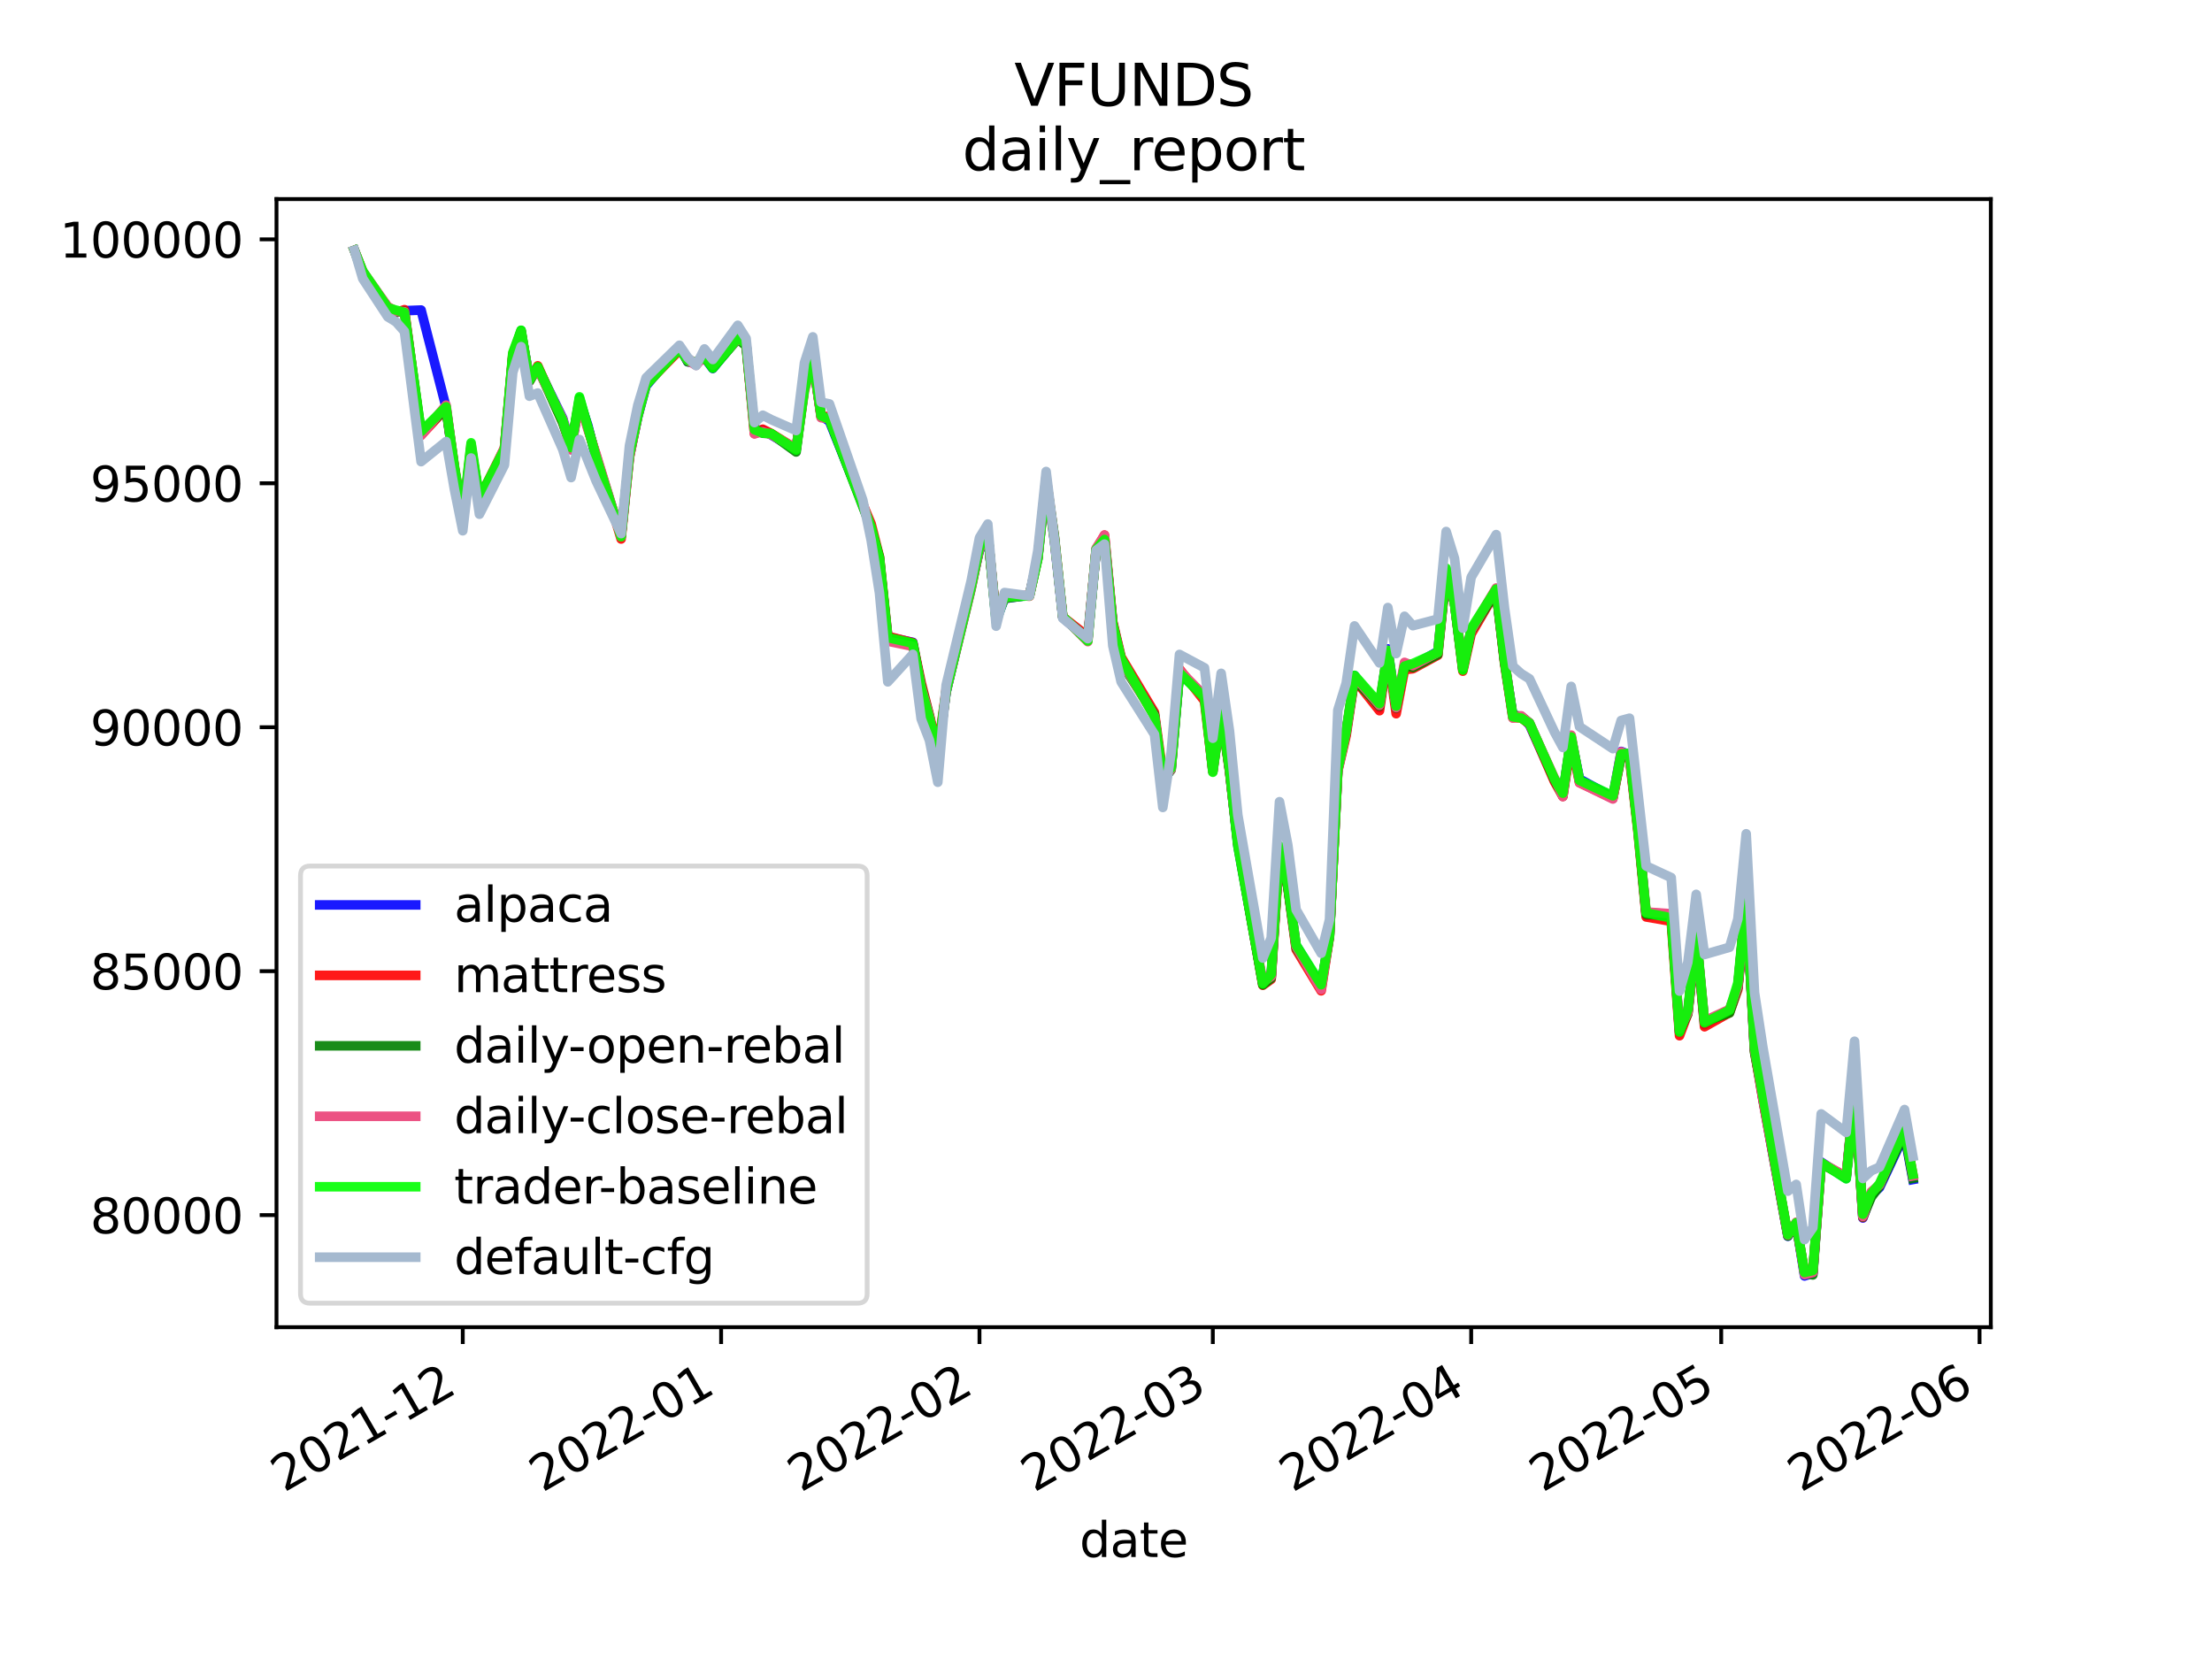 <?xml version="1.0" encoding="utf-8" standalone="no"?>
<!DOCTYPE svg PUBLIC "-//W3C//DTD SVG 1.1//EN"
  "http://www.w3.org/Graphics/SVG/1.1/DTD/svg11.dtd">
<svg height="345.6pt" version="1.1" viewBox="0 0 460.8 345.6" width="460.8pt" xmlns="http://www.w3.org/2000/svg" xmlns:xlink="http://www.w3.org/1999/xlink">
 <defs>
  <style type="text/css">*{stroke-linecap:butt;stroke-linejoin:round;}</style>
 </defs>
 <g id="figure_1">
  <g id="patch_1">
   <path d="M 0 345.6 
L 460.8 345.6 
L 460.8 0 
L 0 0 
z
" style="fill:#ffffff;"/>
  </g>
  <g id="axes_1">
   <g id="patch_2">
    <path d="M 57.6 276.48 
L 414.72 276.48 
L 414.72 41.472 
L 57.6 41.472 
z
" style="fill:#ffffff;"/>
   </g>
   <g id="matplotlib.axis_1">
    <g id="xtick_1">
     <g id="line2d_1">
      <defs>
       <path d="M 0 0 
L 0 3.5 
" id="mbd22831a8e" style="stroke:#000000;stroke-width:0.8;"/>
      </defs>
      <g>
       <use style="stroke:#000000;stroke-width:0.8;" x="96.402" xlink:href="#mbd22831a8e" y="276.48"/>
      </g>
     </g>
     <g id="text_1">
      <!-- 2021-12 -->
      <g transform="translate(59.177 310.952)rotate(-30)scale(0.1 -0.1)">
       <defs>
        <path d="M 1228 531 
L 3431 531 
L 3431 0 
L 469 0 
L 469 531 
Q 828 903 1448 1529 
Q 2069 2156 2228 2338 
Q 2531 2678 2651 2914 
Q 2772 3150 2772 3378 
Q 2772 3750 2511 3984 
Q 2250 4219 1831 4219 
Q 1534 4219 1204 4116 
Q 875 4013 500 3803 
L 500 4441 
Q 881 4594 1212 4672 
Q 1544 4750 1819 4750 
Q 2544 4750 2975 4387 
Q 3406 4025 3406 3419 
Q 3406 3131 3298 2873 
Q 3191 2616 2906 2266 
Q 2828 2175 2409 1742 
Q 1991 1309 1228 531 
z
" id="DejaVuSans-32" transform="scale(0.016)"/>
        <path d="M 2034 4250 
Q 1547 4250 1301 3770 
Q 1056 3291 1056 2328 
Q 1056 1369 1301 889 
Q 1547 409 2034 409 
Q 2525 409 2770 889 
Q 3016 1369 3016 2328 
Q 3016 3291 2770 3770 
Q 2525 4250 2034 4250 
z
M 2034 4750 
Q 2819 4750 3233 4129 
Q 3647 3509 3647 2328 
Q 3647 1150 3233 529 
Q 2819 -91 2034 -91 
Q 1250 -91 836 529 
Q 422 1150 422 2328 
Q 422 3509 836 4129 
Q 1250 4750 2034 4750 
z
" id="DejaVuSans-30" transform="scale(0.016)"/>
        <path d="M 794 531 
L 1825 531 
L 1825 4091 
L 703 3866 
L 703 4441 
L 1819 4666 
L 2450 4666 
L 2450 531 
L 3481 531 
L 3481 0 
L 794 0 
L 794 531 
z
" id="DejaVuSans-31" transform="scale(0.016)"/>
        <path d="M 313 2009 
L 1997 2009 
L 1997 1497 
L 313 1497 
L 313 2009 
z
" id="DejaVuSans-2d" transform="scale(0.016)"/>
       </defs>
       <use xlink:href="#DejaVuSans-32"/>
       <use x="63.623" xlink:href="#DejaVuSans-30"/>
       <use x="127.246" xlink:href="#DejaVuSans-32"/>
       <use x="190.869" xlink:href="#DejaVuSans-31"/>
       <use x="254.492" xlink:href="#DejaVuSans-2d"/>
       <use x="290.576" xlink:href="#DejaVuSans-31"/>
       <use x="354.199" xlink:href="#DejaVuSans-32"/>
      </g>
     </g>
    </g>
    <g id="xtick_2">
     <g id="line2d_2">
      <g>
       <use style="stroke:#000000;stroke-width:0.8;" x="150.222" xlink:href="#mbd22831a8e" y="276.48"/>
      </g>
     </g>
     <g id="text_2">
      <!-- 2022-01 -->
      <g transform="translate(112.997 310.952)rotate(-30)scale(0.1 -0.1)">
       <use xlink:href="#DejaVuSans-32"/>
       <use x="63.623" xlink:href="#DejaVuSans-30"/>
       <use x="127.246" xlink:href="#DejaVuSans-32"/>
       <use x="190.869" xlink:href="#DejaVuSans-32"/>
       <use x="254.492" xlink:href="#DejaVuSans-2d"/>
       <use x="290.576" xlink:href="#DejaVuSans-30"/>
       <use x="354.199" xlink:href="#DejaVuSans-31"/>
      </g>
     </g>
    </g>
    <g id="xtick_3">
     <g id="line2d_3">
      <g>
       <use style="stroke:#000000;stroke-width:0.8;" x="204.042" xlink:href="#mbd22831a8e" y="276.48"/>
      </g>
     </g>
     <g id="text_3">
      <!-- 2022-02 -->
      <g transform="translate(166.817 310.952)rotate(-30)scale(0.1 -0.1)">
       <use xlink:href="#DejaVuSans-32"/>
       <use x="63.623" xlink:href="#DejaVuSans-30"/>
       <use x="127.246" xlink:href="#DejaVuSans-32"/>
       <use x="190.869" xlink:href="#DejaVuSans-32"/>
       <use x="254.492" xlink:href="#DejaVuSans-2d"/>
       <use x="290.576" xlink:href="#DejaVuSans-30"/>
       <use x="354.199" xlink:href="#DejaVuSans-32"/>
      </g>
     </g>
    </g>
    <g id="xtick_4">
     <g id="line2d_4">
      <g>
       <use style="stroke:#000000;stroke-width:0.8;" x="252.653" xlink:href="#mbd22831a8e" y="276.48"/>
      </g>
     </g>
     <g id="text_4">
      <!-- 2022-03 -->
      <g transform="translate(215.428 310.952)rotate(-30)scale(0.1 -0.1)">
       <defs>
        <path d="M 2597 2516 
Q 3050 2419 3304 2112 
Q 3559 1806 3559 1356 
Q 3559 666 3084 287 
Q 2609 -91 1734 -91 
Q 1441 -91 1130 -33 
Q 819 25 488 141 
L 488 750 
Q 750 597 1062 519 
Q 1375 441 1716 441 
Q 2309 441 2620 675 
Q 2931 909 2931 1356 
Q 2931 1769 2642 2001 
Q 2353 2234 1838 2234 
L 1294 2234 
L 1294 2753 
L 1863 2753 
Q 2328 2753 2575 2939 
Q 2822 3125 2822 3475 
Q 2822 3834 2567 4026 
Q 2313 4219 1838 4219 
Q 1578 4219 1281 4162 
Q 984 4106 628 3988 
L 628 4550 
Q 988 4650 1302 4700 
Q 1616 4750 1894 4750 
Q 2613 4750 3031 4423 
Q 3450 4097 3450 3541 
Q 3450 3153 3228 2886 
Q 3006 2619 2597 2516 
z
" id="DejaVuSans-33" transform="scale(0.016)"/>
       </defs>
       <use xlink:href="#DejaVuSans-32"/>
       <use x="63.623" xlink:href="#DejaVuSans-30"/>
       <use x="127.246" xlink:href="#DejaVuSans-32"/>
       <use x="190.869" xlink:href="#DejaVuSans-32"/>
       <use x="254.492" xlink:href="#DejaVuSans-2d"/>
       <use x="290.576" xlink:href="#DejaVuSans-30"/>
       <use x="354.199" xlink:href="#DejaVuSans-33"/>
      </g>
     </g>
    </g>
    <g id="xtick_5">
     <g id="line2d_5">
      <g>
       <use style="stroke:#000000;stroke-width:0.8;" x="306.473" xlink:href="#mbd22831a8e" y="276.48"/>
      </g>
     </g>
     <g id="text_5">
      <!-- 2022-04 -->
      <g transform="translate(269.248 310.952)rotate(-30)scale(0.1 -0.1)">
       <defs>
        <path d="M 2419 4116 
L 825 1625 
L 2419 1625 
L 2419 4116 
z
M 2253 4666 
L 3047 4666 
L 3047 1625 
L 3713 1625 
L 3713 1100 
L 3047 1100 
L 3047 0 
L 2419 0 
L 2419 1100 
L 313 1100 
L 313 1709 
L 2253 4666 
z
" id="DejaVuSans-34" transform="scale(0.016)"/>
       </defs>
       <use xlink:href="#DejaVuSans-32"/>
       <use x="63.623" xlink:href="#DejaVuSans-30"/>
       <use x="127.246" xlink:href="#DejaVuSans-32"/>
       <use x="190.869" xlink:href="#DejaVuSans-32"/>
       <use x="254.492" xlink:href="#DejaVuSans-2d"/>
       <use x="290.576" xlink:href="#DejaVuSans-30"/>
       <use x="354.199" xlink:href="#DejaVuSans-34"/>
      </g>
     </g>
    </g>
    <g id="xtick_6">
     <g id="line2d_6">
      <g>
       <use style="stroke:#000000;stroke-width:0.8;" x="358.557" xlink:href="#mbd22831a8e" y="276.48"/>
      </g>
     </g>
     <g id="text_6">
      <!-- 2022-05 -->
      <g transform="translate(321.332 310.952)rotate(-30)scale(0.1 -0.1)">
       <defs>
        <path d="M 691 4666 
L 3169 4666 
L 3169 4134 
L 1269 4134 
L 1269 2991 
Q 1406 3038 1543 3061 
Q 1681 3084 1819 3084 
Q 2600 3084 3056 2656 
Q 3513 2228 3513 1497 
Q 3513 744 3044 326 
Q 2575 -91 1722 -91 
Q 1428 -91 1123 -41 
Q 819 9 494 109 
L 494 744 
Q 775 591 1075 516 
Q 1375 441 1709 441 
Q 2250 441 2565 725 
Q 2881 1009 2881 1497 
Q 2881 1984 2565 2268 
Q 2250 2553 1709 2553 
Q 1456 2553 1204 2497 
Q 953 2441 691 2322 
L 691 4666 
z
" id="DejaVuSans-35" transform="scale(0.016)"/>
       </defs>
       <use xlink:href="#DejaVuSans-32"/>
       <use x="63.623" xlink:href="#DejaVuSans-30"/>
       <use x="127.246" xlink:href="#DejaVuSans-32"/>
       <use x="190.869" xlink:href="#DejaVuSans-32"/>
       <use x="254.492" xlink:href="#DejaVuSans-2d"/>
       <use x="290.576" xlink:href="#DejaVuSans-30"/>
       <use x="354.199" xlink:href="#DejaVuSans-35"/>
      </g>
     </g>
    </g>
    <g id="xtick_7">
     <g id="line2d_7">
      <g>
       <use style="stroke:#000000;stroke-width:0.8;" x="412.376" xlink:href="#mbd22831a8e" y="276.48"/>
      </g>
     </g>
     <g id="text_7">
      <!-- 2022-06 -->
      <g transform="translate(375.151 310.952)rotate(-30)scale(0.1 -0.1)">
       <defs>
        <path d="M 2113 2584 
Q 1688 2584 1439 2293 
Q 1191 2003 1191 1497 
Q 1191 994 1439 701 
Q 1688 409 2113 409 
Q 2538 409 2786 701 
Q 3034 994 3034 1497 
Q 3034 2003 2786 2293 
Q 2538 2584 2113 2584 
z
M 3366 4563 
L 3366 3988 
Q 3128 4100 2886 4159 
Q 2644 4219 2406 4219 
Q 1781 4219 1451 3797 
Q 1122 3375 1075 2522 
Q 1259 2794 1537 2939 
Q 1816 3084 2150 3084 
Q 2853 3084 3261 2657 
Q 3669 2231 3669 1497 
Q 3669 778 3244 343 
Q 2819 -91 2113 -91 
Q 1303 -91 875 529 
Q 447 1150 447 2328 
Q 447 3434 972 4092 
Q 1497 4750 2381 4750 
Q 2619 4750 2861 4703 
Q 3103 4656 3366 4563 
z
" id="DejaVuSans-36" transform="scale(0.016)"/>
       </defs>
       <use xlink:href="#DejaVuSans-32"/>
       <use x="63.623" xlink:href="#DejaVuSans-30"/>
       <use x="127.246" xlink:href="#DejaVuSans-32"/>
       <use x="190.869" xlink:href="#DejaVuSans-32"/>
       <use x="254.492" xlink:href="#DejaVuSans-2d"/>
       <use x="290.576" xlink:href="#DejaVuSans-30"/>
       <use x="354.199" xlink:href="#DejaVuSans-36"/>
      </g>
     </g>
    </g>
    <g id="text_8">
     <!-- date -->
     <g transform="translate(224.885 324.351)scale(0.1 -0.1)">
      <defs>
       <path d="M 2906 2969 
L 2906 4863 
L 3481 4863 
L 3481 0 
L 2906 0 
L 2906 525 
Q 2725 213 2448 61 
Q 2172 -91 1784 -91 
Q 1150 -91 751 415 
Q 353 922 353 1747 
Q 353 2572 751 3078 
Q 1150 3584 1784 3584 
Q 2172 3584 2448 3432 
Q 2725 3281 2906 2969 
z
M 947 1747 
Q 947 1113 1208 752 
Q 1469 391 1925 391 
Q 2381 391 2643 752 
Q 2906 1113 2906 1747 
Q 2906 2381 2643 2742 
Q 2381 3103 1925 3103 
Q 1469 3103 1208 2742 
Q 947 2381 947 1747 
z
" id="DejaVuSans-64" transform="scale(0.016)"/>
       <path d="M 2194 1759 
Q 1497 1759 1228 1600 
Q 959 1441 959 1056 
Q 959 750 1161 570 
Q 1363 391 1709 391 
Q 2188 391 2477 730 
Q 2766 1069 2766 1631 
L 2766 1759 
L 2194 1759 
z
M 3341 1997 
L 3341 0 
L 2766 0 
L 2766 531 
Q 2569 213 2275 61 
Q 1981 -91 1556 -91 
Q 1019 -91 701 211 
Q 384 513 384 1019 
Q 384 1609 779 1909 
Q 1175 2209 1959 2209 
L 2766 2209 
L 2766 2266 
Q 2766 2663 2505 2880 
Q 2244 3097 1772 3097 
Q 1472 3097 1187 3025 
Q 903 2953 641 2809 
L 641 3341 
Q 956 3463 1253 3523 
Q 1550 3584 1831 3584 
Q 2591 3584 2966 3190 
Q 3341 2797 3341 1997 
z
" id="DejaVuSans-61" transform="scale(0.016)"/>
       <path d="M 1172 4494 
L 1172 3500 
L 2356 3500 
L 2356 3053 
L 1172 3053 
L 1172 1153 
Q 1172 725 1289 603 
Q 1406 481 1766 481 
L 2356 481 
L 2356 0 
L 1766 0 
Q 1100 0 847 248 
Q 594 497 594 1153 
L 594 3053 
L 172 3053 
L 172 3500 
L 594 3500 
L 594 4494 
L 1172 4494 
z
" id="DejaVuSans-74" transform="scale(0.016)"/>
       <path d="M 3597 1894 
L 3597 1613 
L 953 1613 
Q 991 1019 1311 708 
Q 1631 397 2203 397 
Q 2534 397 2845 478 
Q 3156 559 3463 722 
L 3463 178 
Q 3153 47 2828 -22 
Q 2503 -91 2169 -91 
Q 1331 -91 842 396 
Q 353 884 353 1716 
Q 353 2575 817 3079 
Q 1281 3584 2069 3584 
Q 2775 3584 3186 3129 
Q 3597 2675 3597 1894 
z
M 3022 2063 
Q 3016 2534 2758 2815 
Q 2500 3097 2075 3097 
Q 1594 3097 1305 2825 
Q 1016 2553 972 2059 
L 3022 2063 
z
" id="DejaVuSans-65" transform="scale(0.016)"/>
      </defs>
      <use xlink:href="#DejaVuSans-64"/>
      <use x="63.477" xlink:href="#DejaVuSans-61"/>
      <use x="124.756" xlink:href="#DejaVuSans-74"/>
      <use x="163.965" xlink:href="#DejaVuSans-65"/>
     </g>
    </g>
   </g>
   <g id="matplotlib.axis_2">
    <g id="ytick_1">
     <g id="line2d_8">
      <defs>
       <path d="M 0 0 
L -3.5 0 
" id="md598586203" style="stroke:#000000;stroke-width:0.8;"/>
      </defs>
      <g>
       <use style="stroke:#000000;stroke-width:0.8;" x="57.6" xlink:href="#md598586203" y="253.129"/>
      </g>
     </g>
     <g id="text_9">
      <!-- 80000 -->
      <g transform="translate(18.788 256.928)scale(0.1 -0.1)">
       <defs>
        <path d="M 2034 2216 
Q 1584 2216 1326 1975 
Q 1069 1734 1069 1313 
Q 1069 891 1326 650 
Q 1584 409 2034 409 
Q 2484 409 2743 651 
Q 3003 894 3003 1313 
Q 3003 1734 2745 1975 
Q 2488 2216 2034 2216 
z
M 1403 2484 
Q 997 2584 770 2862 
Q 544 3141 544 3541 
Q 544 4100 942 4425 
Q 1341 4750 2034 4750 
Q 2731 4750 3128 4425 
Q 3525 4100 3525 3541 
Q 3525 3141 3298 2862 
Q 3072 2584 2669 2484 
Q 3125 2378 3379 2068 
Q 3634 1759 3634 1313 
Q 3634 634 3220 271 
Q 2806 -91 2034 -91 
Q 1263 -91 848 271 
Q 434 634 434 1313 
Q 434 1759 690 2068 
Q 947 2378 1403 2484 
z
M 1172 3481 
Q 1172 3119 1398 2916 
Q 1625 2713 2034 2713 
Q 2441 2713 2670 2916 
Q 2900 3119 2900 3481 
Q 2900 3844 2670 4047 
Q 2441 4250 2034 4250 
Q 1625 4250 1398 4047 
Q 1172 3844 1172 3481 
z
" id="DejaVuSans-38" transform="scale(0.016)"/>
       </defs>
       <use xlink:href="#DejaVuSans-38"/>
       <use x="63.623" xlink:href="#DejaVuSans-30"/>
       <use x="127.246" xlink:href="#DejaVuSans-30"/>
       <use x="190.869" xlink:href="#DejaVuSans-30"/>
       <use x="254.492" xlink:href="#DejaVuSans-30"/>
      </g>
     </g>
    </g>
    <g id="ytick_2">
     <g id="line2d_9">
      <g>
       <use style="stroke:#000000;stroke-width:0.8;" x="57.6" xlink:href="#md598586203" y="202.311"/>
      </g>
     </g>
     <g id="text_10">
      <!-- 85000 -->
      <g transform="translate(18.788 206.11)scale(0.1 -0.1)">
       <use xlink:href="#DejaVuSans-38"/>
       <use x="63.623" xlink:href="#DejaVuSans-35"/>
       <use x="127.246" xlink:href="#DejaVuSans-30"/>
       <use x="190.869" xlink:href="#DejaVuSans-30"/>
       <use x="254.492" xlink:href="#DejaVuSans-30"/>
      </g>
     </g>
    </g>
    <g id="ytick_3">
     <g id="line2d_10">
      <g>
       <use style="stroke:#000000;stroke-width:0.8;" x="57.6" xlink:href="#md598586203" y="151.493"/>
      </g>
     </g>
     <g id="text_11">
      <!-- 90000 -->
      <g transform="translate(18.788 155.292)scale(0.1 -0.1)">
       <defs>
        <path d="M 703 97 
L 703 672 
Q 941 559 1184 500 
Q 1428 441 1663 441 
Q 2288 441 2617 861 
Q 2947 1281 2994 2138 
Q 2813 1869 2534 1725 
Q 2256 1581 1919 1581 
Q 1219 1581 811 2004 
Q 403 2428 403 3163 
Q 403 3881 828 4315 
Q 1253 4750 1959 4750 
Q 2769 4750 3195 4129 
Q 3622 3509 3622 2328 
Q 3622 1225 3098 567 
Q 2575 -91 1691 -91 
Q 1453 -91 1209 -44 
Q 966 3 703 97 
z
M 1959 2075 
Q 2384 2075 2632 2365 
Q 2881 2656 2881 3163 
Q 2881 3666 2632 3958 
Q 2384 4250 1959 4250 
Q 1534 4250 1286 3958 
Q 1038 3666 1038 3163 
Q 1038 2656 1286 2365 
Q 1534 2075 1959 2075 
z
" id="DejaVuSans-39" transform="scale(0.016)"/>
       </defs>
       <use xlink:href="#DejaVuSans-39"/>
       <use x="63.623" xlink:href="#DejaVuSans-30"/>
       <use x="127.246" xlink:href="#DejaVuSans-30"/>
       <use x="190.869" xlink:href="#DejaVuSans-30"/>
       <use x="254.492" xlink:href="#DejaVuSans-30"/>
      </g>
     </g>
    </g>
    <g id="ytick_4">
     <g id="line2d_11">
      <g>
       <use style="stroke:#000000;stroke-width:0.8;" x="57.6" xlink:href="#md598586203" y="100.675"/>
      </g>
     </g>
     <g id="text_12">
      <!-- 95000 -->
      <g transform="translate(18.788 104.474)scale(0.1 -0.1)">
       <use xlink:href="#DejaVuSans-39"/>
       <use x="63.623" xlink:href="#DejaVuSans-35"/>
       <use x="127.246" xlink:href="#DejaVuSans-30"/>
       <use x="190.869" xlink:href="#DejaVuSans-30"/>
       <use x="254.492" xlink:href="#DejaVuSans-30"/>
      </g>
     </g>
    </g>
    <g id="ytick_5">
     <g id="line2d_12">
      <g>
       <use style="stroke:#000000;stroke-width:0.8;" x="57.6" xlink:href="#md598586203" y="49.857"/>
      </g>
     </g>
     <g id="text_13">
      <!-- 100000 -->
      <g transform="translate(12.425 53.656)scale(0.1 -0.1)">
       <use xlink:href="#DejaVuSans-31"/>
       <use x="63.623" xlink:href="#DejaVuSans-30"/>
       <use x="127.246" xlink:href="#DejaVuSans-30"/>
       <use x="190.869" xlink:href="#DejaVuSans-30"/>
       <use x="254.492" xlink:href="#DejaVuSans-30"/>
       <use x="318.115" xlink:href="#DejaVuSans-30"/>
      </g>
     </g>
    </g>
   </g>
   <g id="line2d_13">
    <path clip-path="url(#p6fe1ba51bd)" d="M 73.833 52.154 
L 75.569 56.664 
L 80.777 64.098 
L 82.513 65.092 
L 84.249 64.726 
L 87.722 64.592 
L 92.93 84.856 
L 94.666 97.619 
L 96.402 108.504 
L 98.138 93.135 
L 99.875 104.352 
L 105.083 93.543 
L 106.819 74.144 
L 108.555 69.375 
L 110.291 78.676 
L 112.027 76.538 
L 117.236 87.168 
L 118.972 93.64 
L 120.708 83.367 
L 122.444 88.58 
L 124.18 95.458 
L 129.389 111.621 
L 131.125 95.088 
L 132.861 86.842 
L 134.597 80.372 
L 141.541 72.116 
L 143.278 75.35 
L 145.014 75.689 
L 146.75 74.465 
L 148.486 76.759 
L 153.694 70.281 
L 155.43 71.71 
L 157.167 89.625 
L 158.903 89.596 
L 165.847 93.601 
L 167.583 80.522 
L 169.319 75.05 
L 171.055 86.623 
L 172.792 87.764 
L 179.736 105.056 
L 181.472 110.185 
L 183.208 116.754 
L 184.944 132.718 
L 190.153 133.811 
L 191.889 142.929 
L 195.361 156.937 
L 197.097 144.21 
L 204.042 114.643 
L 205.778 111.246 
L 207.514 129.285 
L 209.25 124.687 
L 214.458 123.966 
L 216.195 116.31 
L 217.931 99.873 
L 219.667 112.758 
L 221.403 128.653 
L 226.611 133.164 
L 228.347 114.67 
L 230.084 112.004 
L 231.82 129.764 
L 233.556 137.17 
L 240.5 148.909 
L 242.236 162.946 
L 243.973 160.149 
L 245.709 140.103 
L 250.917 144.886 
L 252.653 160.664 
L 254.389 147.89 
L 256.125 160.329 
L 257.862 176.101 
L 263.07 204.96 
L 264.806 203.485 
L 266.542 176.468 
L 268.278 184.828 
L 270.014 196.937 
L 275.223 205.472 
L 276.959 194.795 
L 278.695 160.37 
L 280.431 152.767 
L 282.167 140.729 
L 287.376 147.401 
L 289.112 135.175 
L 290.848 147.628 
L 292.584 138.611 
L 294.32 138.671 
L 299.528 135.707 
L 301.265 119.12 
L 303.001 125.615 
L 304.737 139.425 
L 306.473 131.289 
L 311.681 123.02 
L 313.417 137.678 
L 315.153 149.136 
L 316.89 149.199 
L 318.626 151.004 
L 323.834 162.555 
L 325.57 165.402 
L 327.306 153.727 
L 329.042 162.289 
L 335.987 166.054 
L 337.723 156.534 
L 339.459 157.277 
L 341.195 171.842 
L 342.931 190.701 
L 348.14 190.275 
L 349.876 215.108 
L 351.612 210.774 
L 353.348 194.881 
L 355.084 213.44 
L 360.293 210.376 
L 362.029 205.7 
L 363.765 187.099 
L 365.501 218.62 
L 367.237 228.976 
L 372.445 257.53 
L 374.182 254.923 
L 375.918 265.798 
L 377.654 265.244 
L 379.39 242.076 
L 384.598 245.483 
L 386.334 226.914 
L 388.071 253.729 
L 389.807 248.981 
L 391.543 247.382 
L 396.751 236.278 
L 398.487 245.715 
L 398.487 245.715 
" style="fill:none;stroke:#0000ff;stroke-linecap:square;stroke-opacity:0.9;stroke-width:2;"/>
   </g>
   <g id="line2d_14">
    <path clip-path="url(#p6fe1ba51bd)" d="M 73.833 52.154 
L 75.569 56.554 
L 80.777 64.544 
L 82.513 65.103 
L 84.249 64.512 
L 87.722 90.654 
L 92.93 85.061 
L 94.666 97.151 
L 96.402 108.347 
L 98.138 93.31 
L 99.875 103.874 
L 105.083 93.328 
L 106.819 73.732 
L 108.555 69.066 
L 110.291 79.424 
L 112.027 76.211 
L 117.236 87.996 
L 118.972 92.913 
L 120.708 83.573 
L 122.444 89.055 
L 129.389 112.281 
L 131.125 95.262 
L 132.861 86.64 
L 134.597 80.045 
L 141.541 72.962 
L 143.278 74.711 
L 145.014 75.753 
L 146.75 74.391 
L 148.486 76.53 
L 153.694 69.878 
L 155.43 71.857 
L 157.167 90.332 
L 158.903 89.413 
L 160.639 90.288 
L 165.847 93.497 
L 167.583 80.817 
L 169.319 74.821 
L 171.055 86.874 
L 172.792 86.689 
L 179.736 104.981 
L 181.472 109.105 
L 183.208 116.007 
L 184.944 132.54 
L 190.153 133.896 
L 191.889 142.167 
L 193.625 149.028 
L 195.361 156.377 
L 197.097 143.703 
L 202.306 122.188 
L 204.042 114.192 
L 205.778 111.183 
L 207.514 128.792 
L 209.25 123.863 
L 214.458 124.197 
L 216.195 116.183 
L 217.931 99.425 
L 219.667 112.041 
L 221.403 128.507 
L 226.611 132.573 
L 228.347 114.565 
L 230.084 111.466 
L 231.82 129.54 
L 233.556 136.865 
L 240.5 148.422 
L 242.236 161.276 
L 243.973 159.664 
L 245.709 139.366 
L 250.917 146.023 
L 252.653 160.651 
L 254.389 148.236 
L 256.125 160.61 
L 257.862 175.772 
L 263.07 205.247 
L 264.806 204.006 
L 266.542 177.515 
L 268.278 184.871 
L 270.014 197.811 
L 275.223 206.4 
L 276.959 195.132 
L 278.695 160.626 
L 280.431 153.238 
L 282.167 141.489 
L 287.376 148.05 
L 289.112 136.01 
L 290.848 148.677 
L 292.584 139.507 
L 294.32 139.309 
L 299.528 136.491 
L 301.265 119.353 
L 303.001 125.61 
L 304.737 139.815 
L 306.473 132.068 
L 311.681 123.119 
L 313.417 138.122 
L 315.153 149.504 
L 316.89 149.545 
L 318.626 150.81 
L 323.834 162.858 
L 325.57 165.912 
L 327.306 154.738 
L 329.042 163.042 
L 335.987 166.296 
L 337.723 157.39 
L 339.459 157.972 
L 341.195 173.058 
L 342.931 191.017 
L 348.14 191.923 
L 349.876 215.756 
L 351.612 211.137 
L 353.348 194.71 
L 355.084 213.891 
L 360.293 210.95 
L 362.029 206.147 
L 363.765 187.239 
L 365.501 218.933 
L 367.237 229.058 
L 372.445 257.358 
L 374.182 255.186 
L 375.918 264.919 
L 377.654 265.053 
L 379.39 242.456 
L 384.598 245.082 
L 386.334 227.952 
L 388.071 253.605 
L 389.807 248.827 
L 391.543 246.919 
L 396.751 235.202 
L 398.487 244.694 
L 398.487 244.694 
" style="fill:none;stroke:#ff0000;stroke-linecap:square;stroke-opacity:0.9;stroke-width:2;"/>
   </g>
   <g id="line2d_15">
    <path clip-path="url(#p6fe1ba51bd)" d="M 73.833 52.154 
L 75.569 57.185 
L 80.777 64.585 
L 82.513 64.973 
L 84.249 64.885 
L 87.722 89.962 
L 92.93 85.211 
L 94.666 97.596 
L 96.402 107.908 
L 98.138 93.237 
L 99.875 103.836 
L 105.083 94.017 
L 106.819 74.22 
L 108.555 68.842 
L 110.291 79.434 
L 112.027 76.588 
L 117.236 88.081 
L 118.972 93.286 
L 120.708 82.96 
L 124.18 95.016 
L 129.389 111.613 
L 131.125 94.694 
L 132.861 86.558 
L 134.597 79.66 
L 141.541 72.374 
L 143.278 75.372 
L 145.014 75.527 
L 146.75 73.889 
L 148.486 76.673 
L 153.694 70.627 
L 155.43 72.081 
L 157.167 89.511 
L 158.903 90.246 
L 160.639 90.351 
L 165.847 94.15 
L 167.583 80.724 
L 169.319 74.692 
L 171.055 86.655 
L 172.792 87.389 
L 181.472 110.043 
L 183.208 116.076 
L 184.944 133.465 
L 190.153 134.151 
L 191.889 142.7 
L 193.625 149.192 
L 195.361 157.736 
L 197.097 144.113 
L 202.306 122.687 
L 204.042 114.24 
L 205.778 111.35 
L 207.514 128.73 
L 209.25 124.671 
L 214.458 123.98 
L 216.195 116.126 
L 217.931 99.702 
L 219.667 111.849 
L 221.403 128.619 
L 226.611 133.089 
L 228.347 114.372 
L 230.084 112.191 
L 231.82 130.001 
L 233.556 138.006 
L 240.5 148.87 
L 242.236 162.57 
L 243.973 160.375 
L 245.709 140.241 
L 250.917 144.987 
L 252.653 160.244 
L 254.389 148.259 
L 256.125 160.551 
L 257.862 175.59 
L 263.07 205.149 
L 264.806 203.767 
L 266.542 176.711 
L 268.278 184.67 
L 270.014 197.452 
L 275.223 205.473 
L 276.959 195.092 
L 278.695 160.061 
L 280.431 152.411 
L 282.167 141.548 
L 287.376 147.055 
L 289.112 135.938 
L 290.848 147.481 
L 292.584 138.576 
L 294.32 139.057 
L 299.528 136.325 
L 301.265 119.324 
L 303.001 125.589 
L 304.737 139.333 
L 306.473 131.444 
L 311.681 123.127 
L 313.417 137.829 
L 315.153 149.003 
L 316.89 149.206 
L 318.626 150.579 
L 323.834 162.463 
L 325.57 165.856 
L 327.306 153.508 
L 329.042 162.767 
L 335.987 166.265 
L 337.723 157.526 
L 339.459 157.547 
L 341.195 172.685 
L 342.931 190.45 
L 348.14 190.773 
L 349.876 214.684 
L 351.612 211.188 
L 353.348 195.153 
L 355.084 212.799 
L 360.293 211.013 
L 362.029 205.724 
L 363.765 186.983 
L 365.501 219.181 
L 367.237 228.178 
L 372.445 257.474 
L 374.182 254.941 
L 375.918 265.302 
L 377.654 265.588 
L 379.39 242.424 
L 384.598 245.17 
L 386.334 227.283 
L 388.071 253.501 
L 389.807 249.417 
L 391.543 247.063 
L 396.751 235.969 
L 398.487 245.451 
L 398.487 245.451 
" style="fill:none;stroke:#008000;stroke-linecap:square;stroke-opacity:0.9;stroke-width:2;"/>
   </g>
   <g id="line2d_16">
    <path clip-path="url(#p6fe1ba51bd)" d="M 73.833 52.154 
L 75.569 56.552 
L 80.777 63.855 
L 82.513 64.862 
L 84.249 64.936 
L 87.722 90.705 
L 92.93 84.4 
L 94.666 97.499 
L 96.402 107.924 
L 98.138 92.543 
L 99.875 104.517 
L 105.083 93.271 
L 106.819 74.217 
L 108.555 69.191 
L 110.291 79.05 
L 112.027 76.805 
L 117.236 87.357 
L 118.972 93.711 
L 120.708 83.564 
L 122.444 89.386 
L 124.18 94.623 
L 129.389 111.757 
L 131.125 95.231 
L 132.861 86.502 
L 134.597 79.985 
L 141.541 72.389 
L 143.278 75.086 
L 145.014 76.106 
L 146.75 74.014 
L 148.486 76.048 
L 153.694 70.583 
L 155.43 71.473 
L 157.167 90.377 
L 158.903 89.935 
L 160.639 90.514 
L 165.847 93.466 
L 167.583 81.476 
L 169.319 74.63 
L 171.055 87.012 
L 172.792 87.205 
L 179.736 104.96 
L 181.472 110.107 
L 183.208 116.803 
L 184.944 133.569 
L 190.153 134.645 
L 191.889 143.032 
L 193.625 149.357 
L 195.361 157.473 
L 197.097 144.077 
L 202.306 122.532 
L 204.042 114.338 
L 205.778 111.344 
L 207.514 128.835 
L 209.25 124.465 
L 214.458 123.938 
L 216.195 116.424 
L 217.931 100.279 
L 219.667 112.596 
L 221.403 128.414 
L 226.611 133.661 
L 228.347 114.212 
L 230.084 111.498 
L 231.82 130.152 
L 233.556 137.502 
L 240.5 149.199 
L 242.236 162.303 
L 243.973 160.24 
L 245.709 139.629 
L 250.917 144.964 
L 252.653 160.711 
L 254.389 147.834 
L 256.125 160.23 
L 257.862 175.603 
L 263.07 204.581 
L 264.806 203.424 
L 266.542 176.513 
L 268.278 183.93 
L 270.014 197.165 
L 275.223 206.124 
L 276.959 194.779 
L 278.695 160.571 
L 280.431 152.515 
L 282.167 140.911 
L 287.376 146.908 
L 289.112 135.489 
L 290.848 147.405 
L 292.584 137.992 
L 294.32 138.67 
L 299.528 135.9 
L 301.265 118.607 
L 303.001 125.459 
L 304.737 138.917 
L 306.473 131.264 
L 311.681 122.492 
L 313.417 137.221 
L 315.153 149.585 
L 316.89 149.119 
L 318.626 150.679 
L 325.57 165.941 
L 327.306 153.144 
L 329.042 163.048 
L 335.987 166.441 
L 337.723 156.626 
L 339.459 157.5 
L 341.195 172.424 
L 342.931 189.988 
L 348.14 190.353 
L 349.876 214.404 
L 351.612 210.909 
L 353.348 194.622 
L 355.084 212.681 
L 360.293 210.255 
L 362.029 205.483 
L 363.765 186.75 
L 365.501 218.394 
L 367.237 228.763 
L 372.445 257.278 
L 374.182 254.607 
L 375.918 265.53 
L 377.654 265.085 
L 379.39 242.223 
L 384.598 245.097 
L 386.334 226.768 
L 388.071 253.412 
L 389.807 248.283 
L 391.543 246.846 
L 396.751 234.964 
L 398.487 244.963 
L 398.487 244.963 
" style="fill:none;stroke:#ec5283;stroke-linecap:square;stroke-width:2;"/>
   </g>
   <g id="line2d_17">
    <path clip-path="url(#p6fe1ba51bd)" d="M 73.833 52.154 
L 75.569 56.459 
L 80.777 64.112 
L 84.249 65.113 
L 87.722 89.885 
L 92.93 84.763 
L 94.666 97.251 
L 96.402 107.564 
L 98.138 92.245 
L 99.875 103.78 
L 105.083 93.583 
L 106.819 73.487 
L 108.555 68.804 
L 110.291 79.19 
L 112.027 76.408 
L 117.236 87.635 
L 118.972 93.226 
L 120.708 82.668 
L 124.18 95.204 
L 129.389 111.805 
L 131.125 94.708 
L 132.861 86.697 
L 134.597 80.183 
L 141.541 72.636 
L 143.278 75.09 
L 145.014 75.497 
L 146.75 74.318 
L 148.486 76.677 
L 153.694 70.387 
L 155.43 71.628 
L 157.167 89.51 
L 158.903 90.211 
L 160.639 90.331 
L 165.847 93.756 
L 167.583 81.101 
L 169.319 74.497 
L 171.055 86.61 
L 172.792 87.344 
L 181.472 109.782 
L 183.208 116.362 
L 184.944 132.818 
L 190.153 133.984 
L 191.889 143.395 
L 193.625 149.685 
L 195.361 156.784 
L 197.097 144.012 
L 202.306 122.257 
L 204.042 113.879 
L 205.778 110.991 
L 207.514 129.46 
L 209.25 124.387 
L 214.458 124.116 
L 216.195 116.504 
L 217.931 99.823 
L 219.667 112.448 
L 221.403 128.436 
L 226.611 133.514 
L 228.347 114.464 
L 230.084 112.398 
L 231.82 130.074 
L 233.556 137.171 
L 240.5 149.293 
L 242.236 161.883 
L 243.973 159.981 
L 245.709 140.167 
L 250.917 145.335 
L 252.653 160.872 
L 254.389 148.317 
L 256.125 160.1 
L 257.862 176.222 
L 263.07 204.94 
L 264.806 202.962 
L 266.542 176.226 
L 268.278 184.63 
L 270.014 196.858 
L 275.223 205.127 
L 276.959 194.923 
L 278.695 160.277 
L 280.431 152.314 
L 282.167 140.688 
L 287.376 146.581 
L 289.112 135.502 
L 290.848 147.097 
L 292.584 138.787 
L 294.32 138.234 
L 299.528 135.902 
L 301.265 118.361 
L 303.001 125.718 
L 304.737 139.588 
L 306.473 130.932 
L 311.681 122.736 
L 313.417 137.649 
L 315.153 149.311 
L 316.89 149.589 
L 318.626 150.7 
L 323.834 162.284 
L 325.57 165.224 
L 327.306 153.53 
L 329.042 162.561 
L 335.987 165.781 
L 337.723 157.084 
L 339.459 156.916 
L 341.195 172.676 
L 342.931 190.19 
L 348.14 191.211 
L 349.876 214.998 
L 351.612 210.369 
L 353.348 194.21 
L 355.084 213.06 
L 360.293 210.451 
L 362.029 204.738 
L 363.765 187.025 
L 365.501 218.22 
L 367.237 228.22 
L 372.445 257.191 
L 374.182 254.738 
L 375.918 265.072 
L 377.654 264.664 
L 379.39 242.212 
L 384.598 245.566 
L 386.334 227.512 
L 388.071 252.933 
L 389.807 248.697 
L 391.543 246.572 
L 396.751 235.4 
L 398.487 244.621 
L 398.487 244.621 
" style="fill:none;stroke:#00ff00;stroke-linecap:square;stroke-opacity:0.9;stroke-width:2;"/>
   </g>
   <g id="line2d_18">
    <path clip-path="url(#p6fe1ba51bd)" d="M 73.833 52.154 
L 75.569 58.048 
L 80.777 65.995 
L 82.513 67.064 
L 84.249 69.043 
L 87.722 96.167 
L 92.93 91.981 
L 94.666 101.956 
L 96.402 110.568 
L 98.138 95.413 
L 99.875 107.12 
L 105.083 96.864 
L 106.819 77.564 
L 108.555 72.218 
L 110.291 82.535 
L 112.027 81.872 
L 117.236 93.643 
L 118.972 99.489 
L 120.708 91.553 
L 124.18 100.18 
L 129.389 111.162 
L 131.125 92.868 
L 132.861 84.45 
L 134.597 78.701 
L 141.541 71.926 
L 143.278 74.477 
L 145.014 76.16 
L 146.75 72.683 
L 148.486 74.885 
L 153.694 67.766 
L 155.43 70.498 
L 157.167 88.027 
L 158.903 86.501 
L 160.639 87.404 
L 165.847 89.687 
L 167.583 75.577 
L 169.319 70.178 
L 171.055 83.778 
L 172.792 84.143 
L 179.736 104.171 
L 181.472 112.508 
L 183.208 123.521 
L 184.944 142.039 
L 190.153 136.309 
L 191.889 149.732 
L 193.625 154.232 
L 195.361 162.954 
L 197.097 142.715 
L 202.306 121.022 
L 204.042 112.023 
L 205.778 109.168 
L 207.514 130.438 
L 209.25 123.441 
L 214.458 124.131 
L 216.195 114.714 
L 217.931 98.221 
L 219.667 112.445 
L 221.403 128.802 
L 226.611 133.042 
L 228.347 114.66 
L 230.084 113.345 
L 231.82 134.523 
L 233.556 142.036 
L 240.5 153.01 
L 242.236 168.205 
L 243.973 156.791 
L 245.709 136.331 
L 250.917 139.12 
L 252.653 153.782 
L 254.389 140.271 
L 256.125 152.293 
L 257.862 169.814 
L 263.07 199.581 
L 264.806 195.424 
L 266.542 167.013 
L 268.278 176.048 
L 270.014 189.52 
L 275.223 198.573 
L 276.959 191.585 
L 278.695 147.953 
L 280.431 142.346 
L 282.167 130.392 
L 287.376 138.102 
L 289.112 126.563 
L 290.848 136.145 
L 292.584 128.38 
L 294.32 130.338 
L 299.528 128.967 
L 301.265 110.723 
L 303.001 116.338 
L 304.737 130.864 
L 306.473 120.248 
L 311.681 111.366 
L 313.417 126.67 
L 315.153 138.779 
L 316.89 140.331 
L 318.626 141.414 
L 323.834 152.51 
L 325.57 155.707 
L 327.306 142.997 
L 329.042 151.378 
L 335.987 155.958 
L 337.723 150.087 
L 339.459 149.615 
L 342.931 180.404 
L 348.14 182.819 
L 349.876 206.462 
L 351.612 200.444 
L 353.348 186.313 
L 355.084 198.842 
L 360.293 197.331 
L 362.029 191.454 
L 363.765 173.691 
L 365.501 206.766 
L 367.237 218.14 
L 372.445 248.134 
L 374.182 246.736 
L 375.918 258.222 
L 377.654 255.733 
L 379.39 232.049 
L 384.598 235.909 
L 386.334 216.914 
L 388.071 245.498 
L 389.807 243.892 
L 391.543 243.126 
L 396.751 231.141 
L 398.487 240.878 
L 398.487 240.878 
" style="fill:none;stroke:#a5b9cf;stroke-linecap:square;stroke-width:2;"/>
   </g>
   <g id="patch_3">
    <path d="M 57.6 276.48 
L 57.6 41.472 
" style="fill:none;stroke:#000000;stroke-linecap:square;stroke-linejoin:miter;stroke-width:0.8;"/>
   </g>
   <g id="patch_4">
    <path d="M 414.72 276.48 
L 414.72 41.472 
" style="fill:none;stroke:#000000;stroke-linecap:square;stroke-linejoin:miter;stroke-width:0.8;"/>
   </g>
   <g id="patch_5">
    <path d="M 57.6 276.48 
L 414.72 276.48 
" style="fill:none;stroke:#000000;stroke-linecap:square;stroke-linejoin:miter;stroke-width:0.8;"/>
   </g>
   <g id="patch_6">
    <path d="M 57.6 41.472 
L 414.72 41.472 
" style="fill:none;stroke:#000000;stroke-linecap:square;stroke-linejoin:miter;stroke-width:0.8;"/>
   </g>
   <g id="text_14">
    <!-- VFUNDS -->
    <g transform="translate(211.296 22.035)scale(0.12 -0.12)">
     <defs>
      <path d="M 1831 0 
L 50 4666 
L 709 4666 
L 2188 738 
L 3669 4666 
L 4325 4666 
L 2547 0 
L 1831 0 
z
" id="DejaVuSans-56" transform="scale(0.016)"/>
      <path d="M 628 4666 
L 3309 4666 
L 3309 4134 
L 1259 4134 
L 1259 2759 
L 3109 2759 
L 3109 2228 
L 1259 2228 
L 1259 0 
L 628 0 
L 628 4666 
z
" id="DejaVuSans-46" transform="scale(0.016)"/>
      <path d="M 556 4666 
L 1191 4666 
L 1191 1831 
Q 1191 1081 1462 751 
Q 1734 422 2344 422 
Q 2950 422 3222 751 
Q 3494 1081 3494 1831 
L 3494 4666 
L 4128 4666 
L 4128 1753 
Q 4128 841 3676 375 
Q 3225 -91 2344 -91 
Q 1459 -91 1007 375 
Q 556 841 556 1753 
L 556 4666 
z
" id="DejaVuSans-55" transform="scale(0.016)"/>
      <path d="M 628 4666 
L 1478 4666 
L 3547 763 
L 3547 4666 
L 4159 4666 
L 4159 0 
L 3309 0 
L 1241 3903 
L 1241 0 
L 628 0 
L 628 4666 
z
" id="DejaVuSans-4e" transform="scale(0.016)"/>
      <path d="M 1259 4147 
L 1259 519 
L 2022 519 
Q 2988 519 3436 956 
Q 3884 1394 3884 2338 
Q 3884 3275 3436 3711 
Q 2988 4147 2022 4147 
L 1259 4147 
z
M 628 4666 
L 1925 4666 
Q 3281 4666 3915 4102 
Q 4550 3538 4550 2338 
Q 4550 1131 3912 565 
Q 3275 0 1925 0 
L 628 0 
L 628 4666 
z
" id="DejaVuSans-44" transform="scale(0.016)"/>
      <path d="M 3425 4513 
L 3425 3897 
Q 3066 4069 2747 4153 
Q 2428 4238 2131 4238 
Q 1616 4238 1336 4038 
Q 1056 3838 1056 3469 
Q 1056 3159 1242 3001 
Q 1428 2844 1947 2747 
L 2328 2669 
Q 3034 2534 3370 2195 
Q 3706 1856 3706 1288 
Q 3706 609 3251 259 
Q 2797 -91 1919 -91 
Q 1588 -91 1214 -16 
Q 841 59 441 206 
L 441 856 
Q 825 641 1194 531 
Q 1563 422 1919 422 
Q 2459 422 2753 634 
Q 3047 847 3047 1241 
Q 3047 1584 2836 1778 
Q 2625 1972 2144 2069 
L 1759 2144 
Q 1053 2284 737 2584 
Q 422 2884 422 3419 
Q 422 4038 858 4394 
Q 1294 4750 2059 4750 
Q 2388 4750 2728 4690 
Q 3069 4631 3425 4513 
z
" id="DejaVuSans-53" transform="scale(0.016)"/>
     </defs>
     <use xlink:href="#DejaVuSans-56"/>
     <use x="68.408" xlink:href="#DejaVuSans-46"/>
     <use x="125.928" xlink:href="#DejaVuSans-55"/>
     <use x="199.121" xlink:href="#DejaVuSans-4e"/>
     <use x="273.926" xlink:href="#DejaVuSans-44"/>
     <use x="350.928" xlink:href="#DejaVuSans-53"/>
    </g>
    <!-- daily_report -->
    <g transform="translate(200.467 35.472)scale(0.12 -0.12)">
     <defs>
      <path d="M 603 3500 
L 1178 3500 
L 1178 0 
L 603 0 
L 603 3500 
z
M 603 4863 
L 1178 4863 
L 1178 4134 
L 603 4134 
L 603 4863 
z
" id="DejaVuSans-69" transform="scale(0.016)"/>
      <path d="M 603 4863 
L 1178 4863 
L 1178 0 
L 603 0 
L 603 4863 
z
" id="DejaVuSans-6c" transform="scale(0.016)"/>
      <path d="M 2059 -325 
Q 1816 -950 1584 -1140 
Q 1353 -1331 966 -1331 
L 506 -1331 
L 506 -850 
L 844 -850 
Q 1081 -850 1212 -737 
Q 1344 -625 1503 -206 
L 1606 56 
L 191 3500 
L 800 3500 
L 1894 763 
L 2988 3500 
L 3597 3500 
L 2059 -325 
z
" id="DejaVuSans-79" transform="scale(0.016)"/>
      <path d="M 3263 -1063 
L 3263 -1509 
L -63 -1509 
L -63 -1063 
L 3263 -1063 
z
" id="DejaVuSans-5f" transform="scale(0.016)"/>
      <path d="M 2631 2963 
Q 2534 3019 2420 3045 
Q 2306 3072 2169 3072 
Q 1681 3072 1420 2755 
Q 1159 2438 1159 1844 
L 1159 0 
L 581 0 
L 581 3500 
L 1159 3500 
L 1159 2956 
Q 1341 3275 1631 3429 
Q 1922 3584 2338 3584 
Q 2397 3584 2469 3576 
Q 2541 3569 2628 3553 
L 2631 2963 
z
" id="DejaVuSans-72" transform="scale(0.016)"/>
      <path d="M 1159 525 
L 1159 -1331 
L 581 -1331 
L 581 3500 
L 1159 3500 
L 1159 2969 
Q 1341 3281 1617 3432 
Q 1894 3584 2278 3584 
Q 2916 3584 3314 3078 
Q 3713 2572 3713 1747 
Q 3713 922 3314 415 
Q 2916 -91 2278 -91 
Q 1894 -91 1617 61 
Q 1341 213 1159 525 
z
M 3116 1747 
Q 3116 2381 2855 2742 
Q 2594 3103 2138 3103 
Q 1681 3103 1420 2742 
Q 1159 2381 1159 1747 
Q 1159 1113 1420 752 
Q 1681 391 2138 391 
Q 2594 391 2855 752 
Q 3116 1113 3116 1747 
z
" id="DejaVuSans-70" transform="scale(0.016)"/>
      <path d="M 1959 3097 
Q 1497 3097 1228 2736 
Q 959 2375 959 1747 
Q 959 1119 1226 758 
Q 1494 397 1959 397 
Q 2419 397 2687 759 
Q 2956 1122 2956 1747 
Q 2956 2369 2687 2733 
Q 2419 3097 1959 3097 
z
M 1959 3584 
Q 2709 3584 3137 3096 
Q 3566 2609 3566 1747 
Q 3566 888 3137 398 
Q 2709 -91 1959 -91 
Q 1206 -91 779 398 
Q 353 888 353 1747 
Q 353 2609 779 3096 
Q 1206 3584 1959 3584 
z
" id="DejaVuSans-6f" transform="scale(0.016)"/>
     </defs>
     <use xlink:href="#DejaVuSans-64"/>
     <use x="63.477" xlink:href="#DejaVuSans-61"/>
     <use x="124.756" xlink:href="#DejaVuSans-69"/>
     <use x="152.539" xlink:href="#DejaVuSans-6c"/>
     <use x="180.322" xlink:href="#DejaVuSans-79"/>
     <use x="239.502" xlink:href="#DejaVuSans-5f"/>
     <use x="289.502" xlink:href="#DejaVuSans-72"/>
     <use x="328.365" xlink:href="#DejaVuSans-65"/>
     <use x="389.889" xlink:href="#DejaVuSans-70"/>
     <use x="453.365" xlink:href="#DejaVuSans-6f"/>
     <use x="514.547" xlink:href="#DejaVuSans-72"/>
     <use x="555.66" xlink:href="#DejaVuSans-74"/>
    </g>
   </g>
   <g id="legend_1">
    <g id="patch_7">
     <path d="M 64.6 271.48 
L 178.644 271.48 
Q 180.644 271.48 180.644 269.48 
L 180.644 182.411 
Q 180.644 180.411 178.644 180.411 
L 64.6 180.411 
Q 62.6 180.411 62.6 182.411 
L 62.6 269.48 
Q 62.6 271.48 64.6 271.48 
z
" style="fill:#ffffff;opacity:0.8;stroke:#cccccc;stroke-linejoin:miter;"/>
    </g>
    <g id="line2d_19">
     <path d="M 66.6 188.51 
L 86.6 188.51 
" style="fill:none;stroke:#0000ff;stroke-linecap:square;stroke-opacity:0.9;stroke-width:2;"/>
    </g>
    <g id="line2d_20"/>
    <g id="text_15">
     <!-- alpaca -->
     <g transform="translate(94.6 192.01)scale(0.1 -0.1)">
      <defs>
       <path d="M 3122 3366 
L 3122 2828 
Q 2878 2963 2633 3030 
Q 2388 3097 2138 3097 
Q 1578 3097 1268 2742 
Q 959 2388 959 1747 
Q 959 1106 1268 751 
Q 1578 397 2138 397 
Q 2388 397 2633 464 
Q 2878 531 3122 666 
L 3122 134 
Q 2881 22 2623 -34 
Q 2366 -91 2075 -91 
Q 1284 -91 818 406 
Q 353 903 353 1747 
Q 353 2603 823 3093 
Q 1294 3584 2113 3584 
Q 2378 3584 2631 3529 
Q 2884 3475 3122 3366 
z
" id="DejaVuSans-63" transform="scale(0.016)"/>
      </defs>
      <use xlink:href="#DejaVuSans-61"/>
      <use x="61.279" xlink:href="#DejaVuSans-6c"/>
      <use x="89.062" xlink:href="#DejaVuSans-70"/>
      <use x="152.539" xlink:href="#DejaVuSans-61"/>
      <use x="213.818" xlink:href="#DejaVuSans-63"/>
      <use x="268.799" xlink:href="#DejaVuSans-61"/>
     </g>
    </g>
    <g id="line2d_21">
     <path d="M 66.6 203.188 
L 86.6 203.188 
" style="fill:none;stroke:#ff0000;stroke-linecap:square;stroke-opacity:0.9;stroke-width:2;"/>
    </g>
    <g id="line2d_22"/>
    <g id="text_16">
     <!-- mattress -->
     <g transform="translate(94.6 206.688)scale(0.1 -0.1)">
      <defs>
       <path d="M 3328 2828 
Q 3544 3216 3844 3400 
Q 4144 3584 4550 3584 
Q 5097 3584 5394 3201 
Q 5691 2819 5691 2113 
L 5691 0 
L 5113 0 
L 5113 2094 
Q 5113 2597 4934 2840 
Q 4756 3084 4391 3084 
Q 3944 3084 3684 2787 
Q 3425 2491 3425 1978 
L 3425 0 
L 2847 0 
L 2847 2094 
Q 2847 2600 2669 2842 
Q 2491 3084 2119 3084 
Q 1678 3084 1418 2786 
Q 1159 2488 1159 1978 
L 1159 0 
L 581 0 
L 581 3500 
L 1159 3500 
L 1159 2956 
Q 1356 3278 1631 3431 
Q 1906 3584 2284 3584 
Q 2666 3584 2933 3390 
Q 3200 3197 3328 2828 
z
" id="DejaVuSans-6d" transform="scale(0.016)"/>
       <path d="M 2834 3397 
L 2834 2853 
Q 2591 2978 2328 3040 
Q 2066 3103 1784 3103 
Q 1356 3103 1142 2972 
Q 928 2841 928 2578 
Q 928 2378 1081 2264 
Q 1234 2150 1697 2047 
L 1894 2003 
Q 2506 1872 2764 1633 
Q 3022 1394 3022 966 
Q 3022 478 2636 193 
Q 2250 -91 1575 -91 
Q 1294 -91 989 -36 
Q 684 19 347 128 
L 347 722 
Q 666 556 975 473 
Q 1284 391 1588 391 
Q 1994 391 2212 530 
Q 2431 669 2431 922 
Q 2431 1156 2273 1281 
Q 2116 1406 1581 1522 
L 1381 1569 
Q 847 1681 609 1914 
Q 372 2147 372 2553 
Q 372 3047 722 3315 
Q 1072 3584 1716 3584 
Q 2034 3584 2315 3537 
Q 2597 3491 2834 3397 
z
" id="DejaVuSans-73" transform="scale(0.016)"/>
      </defs>
      <use xlink:href="#DejaVuSans-6d"/>
      <use x="97.412" xlink:href="#DejaVuSans-61"/>
      <use x="158.691" xlink:href="#DejaVuSans-74"/>
      <use x="197.9" xlink:href="#DejaVuSans-74"/>
      <use x="237.109" xlink:href="#DejaVuSans-72"/>
      <use x="275.973" xlink:href="#DejaVuSans-65"/>
      <use x="337.496" xlink:href="#DejaVuSans-73"/>
      <use x="389.596" xlink:href="#DejaVuSans-73"/>
     </g>
    </g>
    <g id="line2d_23">
     <path d="M 66.6 217.866 
L 86.6 217.866 
" style="fill:none;stroke:#008000;stroke-linecap:square;stroke-opacity:0.9;stroke-width:2;"/>
    </g>
    <g id="line2d_24"/>
    <g id="text_17">
     <!-- daily-open-rebal -->
     <g transform="translate(94.6 221.366)scale(0.1 -0.1)">
      <defs>
       <path d="M 3513 2113 
L 3513 0 
L 2938 0 
L 2938 2094 
Q 2938 2591 2744 2837 
Q 2550 3084 2163 3084 
Q 1697 3084 1428 2787 
Q 1159 2491 1159 1978 
L 1159 0 
L 581 0 
L 581 3500 
L 1159 3500 
L 1159 2956 
Q 1366 3272 1645 3428 
Q 1925 3584 2291 3584 
Q 2894 3584 3203 3211 
Q 3513 2838 3513 2113 
z
" id="DejaVuSans-6e" transform="scale(0.016)"/>
       <path d="M 3116 1747 
Q 3116 2381 2855 2742 
Q 2594 3103 2138 3103 
Q 1681 3103 1420 2742 
Q 1159 2381 1159 1747 
Q 1159 1113 1420 752 
Q 1681 391 2138 391 
Q 2594 391 2855 752 
Q 3116 1113 3116 1747 
z
M 1159 2969 
Q 1341 3281 1617 3432 
Q 1894 3584 2278 3584 
Q 2916 3584 3314 3078 
Q 3713 2572 3713 1747 
Q 3713 922 3314 415 
Q 2916 -91 2278 -91 
Q 1894 -91 1617 61 
Q 1341 213 1159 525 
L 1159 0 
L 581 0 
L 581 4863 
L 1159 4863 
L 1159 2969 
z
" id="DejaVuSans-62" transform="scale(0.016)"/>
      </defs>
      <use xlink:href="#DejaVuSans-64"/>
      <use x="63.477" xlink:href="#DejaVuSans-61"/>
      <use x="124.756" xlink:href="#DejaVuSans-69"/>
      <use x="152.539" xlink:href="#DejaVuSans-6c"/>
      <use x="180.322" xlink:href="#DejaVuSans-79"/>
      <use x="237.752" xlink:href="#DejaVuSans-2d"/>
      <use x="275.711" xlink:href="#DejaVuSans-6f"/>
      <use x="336.893" xlink:href="#DejaVuSans-70"/>
      <use x="400.369" xlink:href="#DejaVuSans-65"/>
      <use x="461.893" xlink:href="#DejaVuSans-6e"/>
      <use x="525.271" xlink:href="#DejaVuSans-2d"/>
      <use x="561.355" xlink:href="#DejaVuSans-72"/>
      <use x="600.219" xlink:href="#DejaVuSans-65"/>
      <use x="661.742" xlink:href="#DejaVuSans-62"/>
      <use x="725.219" xlink:href="#DejaVuSans-61"/>
      <use x="786.498" xlink:href="#DejaVuSans-6c"/>
     </g>
    </g>
    <g id="line2d_25">
     <path d="M 66.6 232.544 
L 86.6 232.544 
" style="fill:none;stroke:#ec5283;stroke-linecap:square;stroke-width:2;"/>
    </g>
    <g id="line2d_26"/>
    <g id="text_18">
     <!-- daily-close-rebal -->
     <g transform="translate(94.6 236.044)scale(0.1 -0.1)">
      <use xlink:href="#DejaVuSans-64"/>
      <use x="63.477" xlink:href="#DejaVuSans-61"/>
      <use x="124.756" xlink:href="#DejaVuSans-69"/>
      <use x="152.539" xlink:href="#DejaVuSans-6c"/>
      <use x="180.322" xlink:href="#DejaVuSans-79"/>
      <use x="237.752" xlink:href="#DejaVuSans-2d"/>
      <use x="273.836" xlink:href="#DejaVuSans-63"/>
      <use x="328.816" xlink:href="#DejaVuSans-6c"/>
      <use x="356.6" xlink:href="#DejaVuSans-6f"/>
      <use x="417.781" xlink:href="#DejaVuSans-73"/>
      <use x="469.881" xlink:href="#DejaVuSans-65"/>
      <use x="531.404" xlink:href="#DejaVuSans-2d"/>
      <use x="567.488" xlink:href="#DejaVuSans-72"/>
      <use x="606.352" xlink:href="#DejaVuSans-65"/>
      <use x="667.875" xlink:href="#DejaVuSans-62"/>
      <use x="731.352" xlink:href="#DejaVuSans-61"/>
      <use x="792.631" xlink:href="#DejaVuSans-6c"/>
     </g>
    </g>
    <g id="line2d_27">
     <path d="M 66.6 247.222 
L 86.6 247.222 
" style="fill:none;stroke:#00ff00;stroke-linecap:square;stroke-opacity:0.9;stroke-width:2;"/>
    </g>
    <g id="line2d_28"/>
    <g id="text_19">
     <!-- trader-baseline -->
     <g transform="translate(94.6 250.722)scale(0.1 -0.1)">
      <use xlink:href="#DejaVuSans-74"/>
      <use x="39.209" xlink:href="#DejaVuSans-72"/>
      <use x="80.322" xlink:href="#DejaVuSans-61"/>
      <use x="141.602" xlink:href="#DejaVuSans-64"/>
      <use x="205.078" xlink:href="#DejaVuSans-65"/>
      <use x="266.602" xlink:href="#DejaVuSans-72"/>
      <use x="301.34" xlink:href="#DejaVuSans-2d"/>
      <use x="337.424" xlink:href="#DejaVuSans-62"/>
      <use x="400.9" xlink:href="#DejaVuSans-61"/>
      <use x="462.18" xlink:href="#DejaVuSans-73"/>
      <use x="514.279" xlink:href="#DejaVuSans-65"/>
      <use x="575.803" xlink:href="#DejaVuSans-6c"/>
      <use x="603.586" xlink:href="#DejaVuSans-69"/>
      <use x="631.369" xlink:href="#DejaVuSans-6e"/>
      <use x="694.748" xlink:href="#DejaVuSans-65"/>
     </g>
    </g>
    <g id="line2d_29">
     <path d="M 66.6 261.9 
L 86.6 261.9 
" style="fill:none;stroke:#a5b9cf;stroke-linecap:square;stroke-width:2;"/>
    </g>
    <g id="line2d_30"/>
    <g id="text_20">
     <!-- default-cfg -->
     <g transform="translate(94.6 265.4)scale(0.1 -0.1)">
      <defs>
       <path d="M 2375 4863 
L 2375 4384 
L 1825 4384 
Q 1516 4384 1395 4259 
Q 1275 4134 1275 3809 
L 1275 3500 
L 2222 3500 
L 2222 3053 
L 1275 3053 
L 1275 0 
L 697 0 
L 697 3053 
L 147 3053 
L 147 3500 
L 697 3500 
L 697 3744 
Q 697 4328 969 4595 
Q 1241 4863 1831 4863 
L 2375 4863 
z
" id="DejaVuSans-66" transform="scale(0.016)"/>
       <path d="M 544 1381 
L 544 3500 
L 1119 3500 
L 1119 1403 
Q 1119 906 1312 657 
Q 1506 409 1894 409 
Q 2359 409 2629 706 
Q 2900 1003 2900 1516 
L 2900 3500 
L 3475 3500 
L 3475 0 
L 2900 0 
L 2900 538 
Q 2691 219 2414 64 
Q 2138 -91 1772 -91 
Q 1169 -91 856 284 
Q 544 659 544 1381 
z
M 1991 3584 
L 1991 3584 
z
" id="DejaVuSans-75" transform="scale(0.016)"/>
       <path d="M 2906 1791 
Q 2906 2416 2648 2759 
Q 2391 3103 1925 3103 
Q 1463 3103 1205 2759 
Q 947 2416 947 1791 
Q 947 1169 1205 825 
Q 1463 481 1925 481 
Q 2391 481 2648 825 
Q 2906 1169 2906 1791 
z
M 3481 434 
Q 3481 -459 3084 -895 
Q 2688 -1331 1869 -1331 
Q 1566 -1331 1297 -1286 
Q 1028 -1241 775 -1147 
L 775 -588 
Q 1028 -725 1275 -790 
Q 1522 -856 1778 -856 
Q 2344 -856 2625 -561 
Q 2906 -266 2906 331 
L 2906 616 
Q 2728 306 2450 153 
Q 2172 0 1784 0 
Q 1141 0 747 490 
Q 353 981 353 1791 
Q 353 2603 747 3093 
Q 1141 3584 1784 3584 
Q 2172 3584 2450 3431 
Q 2728 3278 2906 2969 
L 2906 3500 
L 3481 3500 
L 3481 434 
z
" id="DejaVuSans-67" transform="scale(0.016)"/>
      </defs>
      <use xlink:href="#DejaVuSans-64"/>
      <use x="63.477" xlink:href="#DejaVuSans-65"/>
      <use x="125" xlink:href="#DejaVuSans-66"/>
      <use x="160.205" xlink:href="#DejaVuSans-61"/>
      <use x="221.484" xlink:href="#DejaVuSans-75"/>
      <use x="284.863" xlink:href="#DejaVuSans-6c"/>
      <use x="312.646" xlink:href="#DejaVuSans-74"/>
      <use x="351.855" xlink:href="#DejaVuSans-2d"/>
      <use x="387.939" xlink:href="#DejaVuSans-63"/>
      <use x="442.92" xlink:href="#DejaVuSans-66"/>
      <use x="478.125" xlink:href="#DejaVuSans-67"/>
     </g>
    </g>
   </g>
  </g>
 </g>
 <defs>
  <clipPath id="p6fe1ba51bd">
   <rect height="235.008" width="357.12" x="57.6" y="41.472"/>
  </clipPath>
 </defs>
</svg>
